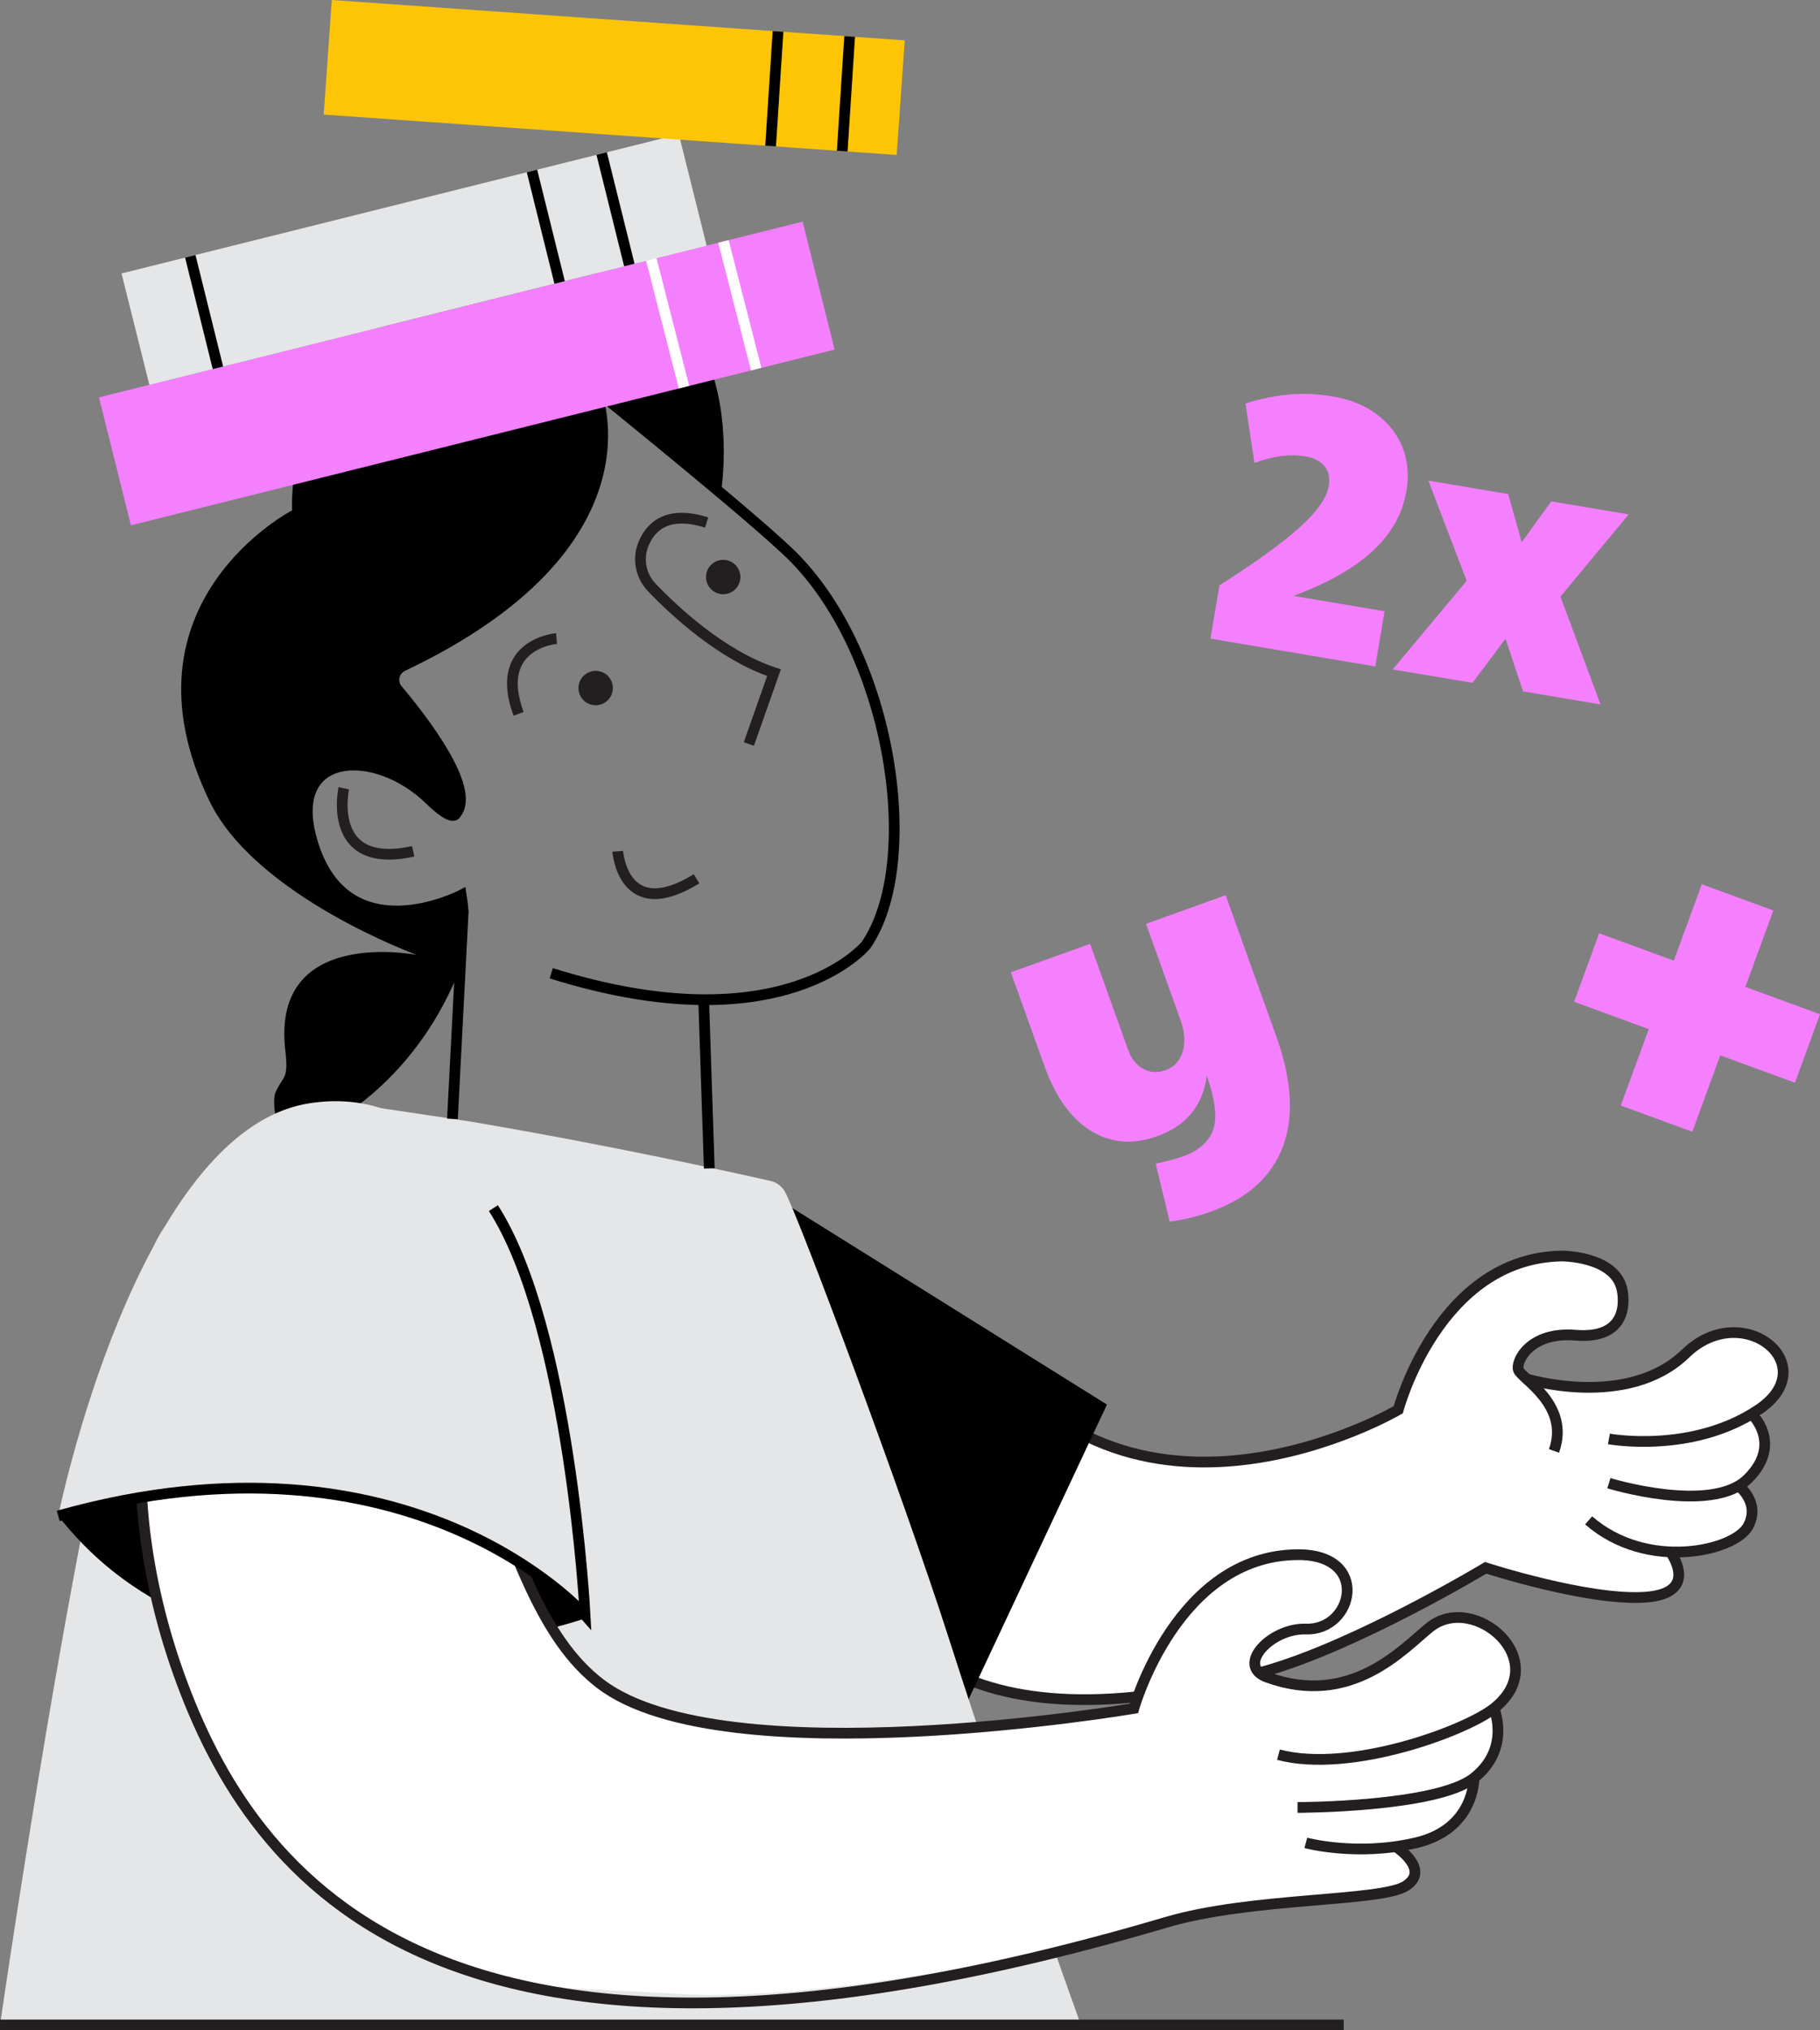 <svg width="169.702" height="189.281" viewBox="0 0 169.702 189.281" fill="none" xmlns="http://www.w3.org/2000/svg" xmlns:xlink="http://www.w3.org/1999/xlink">
	<rect x="0" y="0" width="169.702" height="189.281" fill="#808080" stroke="none"/>
	<desc>
			Created with Pixso.
	</desc>
	<defs/>
	<path id="Vector" d="M101.738 134.09C101.738 134.09 116.193 140.469 130.528 130.944C130.528 130.944 134.605 118.853 143.588 117.285C143.588 117.285 151.395 117.372 151.212 120.088C151.212 120.088 151.942 123.984 148.717 124.233C145.492 124.482 141.996 124.151 141.581 127.717L142.811 128.524C142.811 128.524 150.564 130.766 154.249 128.153C157.935 125.541 163.225 121.177 165.911 126.538C165.911 126.538 167.007 129.843 163.958 131.43C163.958 131.43 166.237 136.538 161.946 138.38C161.946 138.38 166.068 142.059 160.552 143.99L155.693 144.601C155.693 144.601 157.902 148.765 154.249 148.802C150.597 148.84 141.29 147.64 138.53 146.164C138.53 146.164 122.859 154.71 116.981 156.069C111.104 157.429 97.964 161.015 90.462 156.069C90.462 156.069 77.855 147.241 81.061 136.981C84.267 126.721 101.738 134.087 101.738 134.087L101.738 134.09Z" fill-rule="nonzero" fill="#FFFFFF"/>
	<path id="Vector" d="M142.231 128.524C142.231 128.524 151.721 131.463 157.174 126.182C162.507 121.02 170.152 127.283 163.958 131.428C157.763 135.573 150.019 134.148 150.019 134.148" stroke="#231F20"/>
	<path id="Vector" d="M163.34 131.822C163.34 131.822 166.317 134.622 162.925 137.913C159.535 141.202 150.017 138.275 150.017 138.275" stroke="#231F20"/>
	<path id="Vector" d="M161.946 138.378C161.946 138.378 164.235 139.967 163.002 142.279C161.77 144.591 153.601 146.518 148.13 141.739" stroke="#231F20"/>
	<path id="Vector" d="M155.691 144.601C155.691 144.601 158.683 148.554 153.369 148.906C148.055 149.26 138.53 146.164 138.53 146.164C138.53 146.164 126.481 153.412 117.885 155.823C89.366 163.82 78.899 152.323 79.249 138.378C79.596 124.487 90.807 124.231 90.807 124.231C105.139 146.241 130.377 131.428 130.377 131.428C130.377 131.428 134.14 117.264 145.644 117.095C145.644 117.095 150.442 117.095 151.214 120.086C151.214 120.086 152.524 124.94 146.9 124.477C142.658 124.128 141.313 126.902 141.583 127.714C141.853 128.527 146.438 130.951 144.898 135.266" stroke="#231F20"/>
	<path id="Vector" d="M70.566 110.553L103.215 130.944L89.596 159.954L65.869 110.112L70.566 110.553Z" fill-rule="nonzero" fill="#000000"/>
	<path id="Vector" d="M15.255 114.539C17.086 112.14 25.86 103.821 31.207 102.664L43.767 104.544C56.79 106.746 68.559 109.352 71.829 110.091C72.402 110.22 72.893 110.581 73.184 111.093C74.395 113.213 84.239 139.542 88.504 152.835C94.028 170.078 100.79 188.784 100.79 188.784L0.002 188.784C0.002 188.784 9.654 121.891 15.255 114.544L15.255 114.539Z" fill-rule="nonzero" fill="#E5E6E8"/>
	<path id="Vector" d="M51.398 90.735C73.085 97.531 80.744 88.111 80.744 88.111C86.028 80.447 83.159 61.206 74.003 51.949C70.632 48.541 55.508 36.353 55.508 36.353C55.508 36.353 61.614 50.667 37.552 62.087C36.705 62.488 36.458 63.58 37.061 64.296C39.479 67.166 44.434 73.586 42.495 75.875C42.495 75.875 42.272 76.684 40.084 74.558C34.895 69.513 26.534 70.018 29.146 78.576C32.331 89.008 43.009 83.456 43.009 83.456C43.087 83.963 43.148 84.473 43.19 84.984L42.188 104.31" stroke="#000000"/>
	<path id="Vector" d="M65.611 93.186L66.135 108.927" stroke="#000000"/>
	<path id="Vector" d="M48.514 25.483C25.975 28.361 27.24 47.578 27.24 47.578C27.24 47.578 10.605 56.181 19.522 74.666C23.808 83.55 38.866 89.026 38.866 89.026C38.866 89.026 25.255 86.311 26.602 97.923C26.926 100.718 26.402 100.235 25.686 101.85C25.278 102.77 25.945 106.638 26.919 106.387C31.282 105.26 39.087 100.221 42.946 90.137L43.009 83.456C43.009 83.456 35.334 87.794 30.55 81.621C30.55 81.621 23.968 67.359 37.268 72.501L41.634 75.818C42.657 76.478 43.068 74.445 42.742 73.274C42.293 71.659 40.812 69.065 38.34 65.871C38.34 65.871 35.634 63.037 37.552 62.089C39.47 61.138 60.285 51.397 55.509 36.356L67.245 45.761C67.245 45.761 71.055 22.608 48.516 25.485L48.514 25.483Z" fill-rule="nonzero" fill="#000000"/>
	<path id="Vector" d="M54.556 150.88C54.556 150.88 21.806 162.283 5.432 141.324C5.432 141.324 16.49 136.777 36.601 140.476C36.601 140.476 51.396 145.253 54.556 150.88Z" fill-rule="nonzero" fill="#000000"/>
	<path id="Vector" d="M105.625 159.1C105.625 159.1 109.496 144.676 121.662 144.798C121.662 144.798 129.302 146.338 123.697 151.427C123.697 151.427 116.036 152.218 116.918 154.656C117.801 157.095 124.716 158.116 128.549 155.182C128.549 155.182 130.347 154.487 131.643 153.145C133.746 150.962 136.114 149.884 139.576 151.95C139.576 151.95 143.245 156.994 139.203 159.1C139.203 159.1 141.058 162.712 137.288 166.222C137.288 166.222 135.586 171.982 130.136 172.048C130.136 172.048 133.521 174.169 130.976 175.648C128.432 177.129 119.878 177.263 115.27 177.897C110.663 178.531 102.344 181.007 102.344 181.007C102.344 181.007 76.984 186.807 63.177 185.885C52.821 185.195 43.462 185.936 33.674 179.085C30.411 176.801 26.609 174.571 23.365 169.965C23.365 169.965 15.105 155.612 13.591 144.023L13.133 133.578C13.133 133.578 28.325 123.402 47.572 142.824C47.572 142.824 51.037 152.823 55.565 156.581C56.255 157.154 57.128 157.445 57.903 158.058C67.402 165.576 105.621 159.095 105.621 159.095L105.625 159.1Z" fill-rule="nonzero" fill="#FFFFFF"/>
	<path id="Vector" d="M119.207 163.586C125.951 165.36 136.692 161.337 139.302 159.271C144.912 154.83 137.438 148.385 133.309 151.713C130.805 153.734 125.99 159.201 118.155 156.365C115.172 155.286 118.521 151.762 121.761 151.873C126.221 152.028 127.824 144.892 120.991 144.939C109.731 145.016 105.724 159.271 105.724 159.271C105.724 159.271 67.581 165.752 56.023 157.008C44.739 148.474 46.918 124.034 27.24 118.928C13.239 115.297 9.565 136.181 16.656 156.034C23.581 175.428 41.42 199.088 108.752 179.209C116.709 176.859 128.744 177.317 131.077 175.822C133.41 174.329 130.237 172.221 130.237 172.221" stroke="#231F20"/>
	<path id="Vector" d="M139.302 159.274C139.302 159.274 140.91 163.008 137.438 165.754C133.964 168.501 120.988 168.505 120.988 168.505" stroke="#231F20"/>
	<path id="Vector" d="M137.438 165.754C137.438 165.754 137.546 170.515 132.018 171.803C126.49 173.094 121.758 171.806 121.758 171.806" stroke="#231F20"/>
	<path id="Vector" d="M54.3 150.413C54.3 150.413 34.749 131.383 5.429 141.324C5.429 141.324 12.701 105.455 28.796 102.866C48.089 99.763 54.99 132.651 54.3 150.413Z" fill-rule="nonzero" fill="#E5E6E8"/>
	<path id="Vector" d="M46.004 112.631C53.168 123.806 54.556 150.57 54.556 150.57C54.556 150.57 38.373 132.076 5.432 141.324" stroke="#000000"/>
	<path id="Vector" d="M57.145 64.145C57.145 65.031 56.427 65.748 55.541 65.748C54.656 65.748 53.938 65.031 53.938 64.145C53.938 63.26 54.656 62.542 55.541 62.542C56.427 62.542 57.145 63.26 57.145 64.145Z" fill-rule="evenodd" fill="#231F20"/>
	<path id="Vector" d="M69.036 53.796C69.036 54.681 68.318 55.399 67.433 55.399C66.547 55.399 65.83 54.681 65.83 53.796C65.83 52.911 66.547 52.193 67.433 52.193C68.318 52.193 69.036 52.911 69.036 53.796Z" fill-rule="evenodd" fill="#231F20"/>
	<path id="Vector" d="M57.6 79.365C57.6 79.365 58.081 86.165 64.949 81.928" stroke="#231F20"/>
	<path id="Vector" d="M51.891 59.53C51.891 59.53 45.932 60.005 48.354 66.551" stroke="#231F20"/>
	<path id="Vector" d="M69.825 69.361L72.17 62.714C67.292 61.096 62.858 56.946 60.776 54.768C59.757 53.702 59.438 52.137 59.98 50.766C60.628 49.132 62.177 47.543 65.886 48.712" stroke="#231F20"/>
	<path id="Vector" d="M32.055 73.49C32.055 73.49 30.36 81.161 38.529 79.367" stroke="#231F20"/>
	<path id="Vector" d="M113.705 54.571C116.897 52.547 119.345 50.785 121.049 49.285C122.751 47.782 123.702 46.456 123.894 45.306C124.021 44.555 123.89 43.94 123.498 43.463C123.106 42.987 122.523 42.684 121.749 42.553C120.291 42.306 118.7 42.51 116.97 43.161L116.127 37.616C117.531 37.177 118.887 36.898 120.202 36.781C121.514 36.663 122.864 36.722 124.251 36.957C125.896 37.234 127.281 37.799 128.406 38.654C129.53 39.508 130.328 40.548 130.798 41.776C131.267 43.003 131.382 44.334 131.14 45.766C130.779 47.904 129.727 49.775 127.983 51.378C126.239 52.982 123.782 54.373 120.608 55.554L129.103 56.986L128.234 62.131L112.867 59.54L113.705 54.571Z" fill-rule="nonzero" fill="#F480FF"/>
	<path id="Vector" d="M136.757 54.143L133.185 44.806L140.621 46.059L141.893 50.552L144.64 46.738L151.865 47.956L145.499 55.62L149.24 65.676L142.015 64.457L140.379 59.542L137.293 63.662L129.856 62.408L136.76 54.148L136.757 54.143Z" fill-rule="nonzero" fill="#F480FF"/>
	<path id="Vector" d="M157.794 105.511L151.123 103.065L153.733 95.942L146.773 93.39L149.111 87.008L156.071 89.559L158.681 82.435L165.352 84.881L162.742 92.005L169.701 94.557L167.364 100.939L160.404 98.387L157.794 105.511Z" fill-rule="nonzero" fill="#F480FF"/>
	<path id="Vector" d="M109.064 113.889L107.759 108.478C108.724 108.291 109.595 108.058 110.369 107.781C111.754 107.284 112.66 106.49 113.09 105.396C113.519 104.302 113.331 102.603 112.531 100.293C112.153 103.077 110.613 104.953 107.916 105.922C105.639 106.739 103.574 106.572 101.719 105.424C99.863 104.277 98.429 102.281 97.41 99.444L94.255 90.644L101.647 87.994L105.193 97.883C105.48 98.681 105.94 99.263 106.576 99.631C107.212 100 107.916 100.045 108.691 99.767C109.489 99.481 110.017 98.908 110.278 98.047C110.538 97.186 110.47 96.204 110.076 95.101L106.858 86.125L114.284 83.461L119.005 96.624C120.47 100.706 120.669 104.145 119.603 106.936C118.538 109.727 116.305 111.734 112.904 112.955C111.613 113.417 110.334 113.729 109.069 113.893L109.064 113.889Z" fill-rule="nonzero" fill="#F480FF"/>
	<path id="Vector" d="M12.207 48.974L9.229 37.047L74.842 20.664L77.82 32.59L12.207 48.974Z" fill-rule="evenodd" fill="#F480FF"/>
	<path id="Vector" d="M13.928 35.885L11.333 25.496L63.296 12.521L65.89 22.91L13.928 35.885Z" fill-rule="evenodd" fill="#E5E6E8"/>
	<path id="Vector" d="M30.184 10.682L30.937 0L84.362 3.764L83.61 14.446L30.184 10.682Z" fill-rule="evenodd" fill="#FDC506"/>
	<path id="Vector" d="M67.456 22.507L70.51 34.412" stroke="#FFFFFF"/>
	<path id="Vector" d="M60.727 24.185L63.78 36.093" stroke="#FFFFFF"/>
	<path id="Vector" d="M56.102 14.315L58.682 24.709" stroke="#000000"/>
	<path id="Vector" d="M79.223 3.4L78.531 14.087" stroke="#000000"/>
	<path id="Vector" d="M72.545 2.93L71.853 13.617" stroke="#000000"/>
	<path id="Vector" d="M49.603 15.939L52.182 26.333" stroke="#000000"/>
	<path id="Vector" d="M17.743 23.896L20.32 34.29" stroke="#000000"/>
	<path id="Vector" d="M125.291 188.781L0 188.781" stroke="#231F20"/>
</svg>
